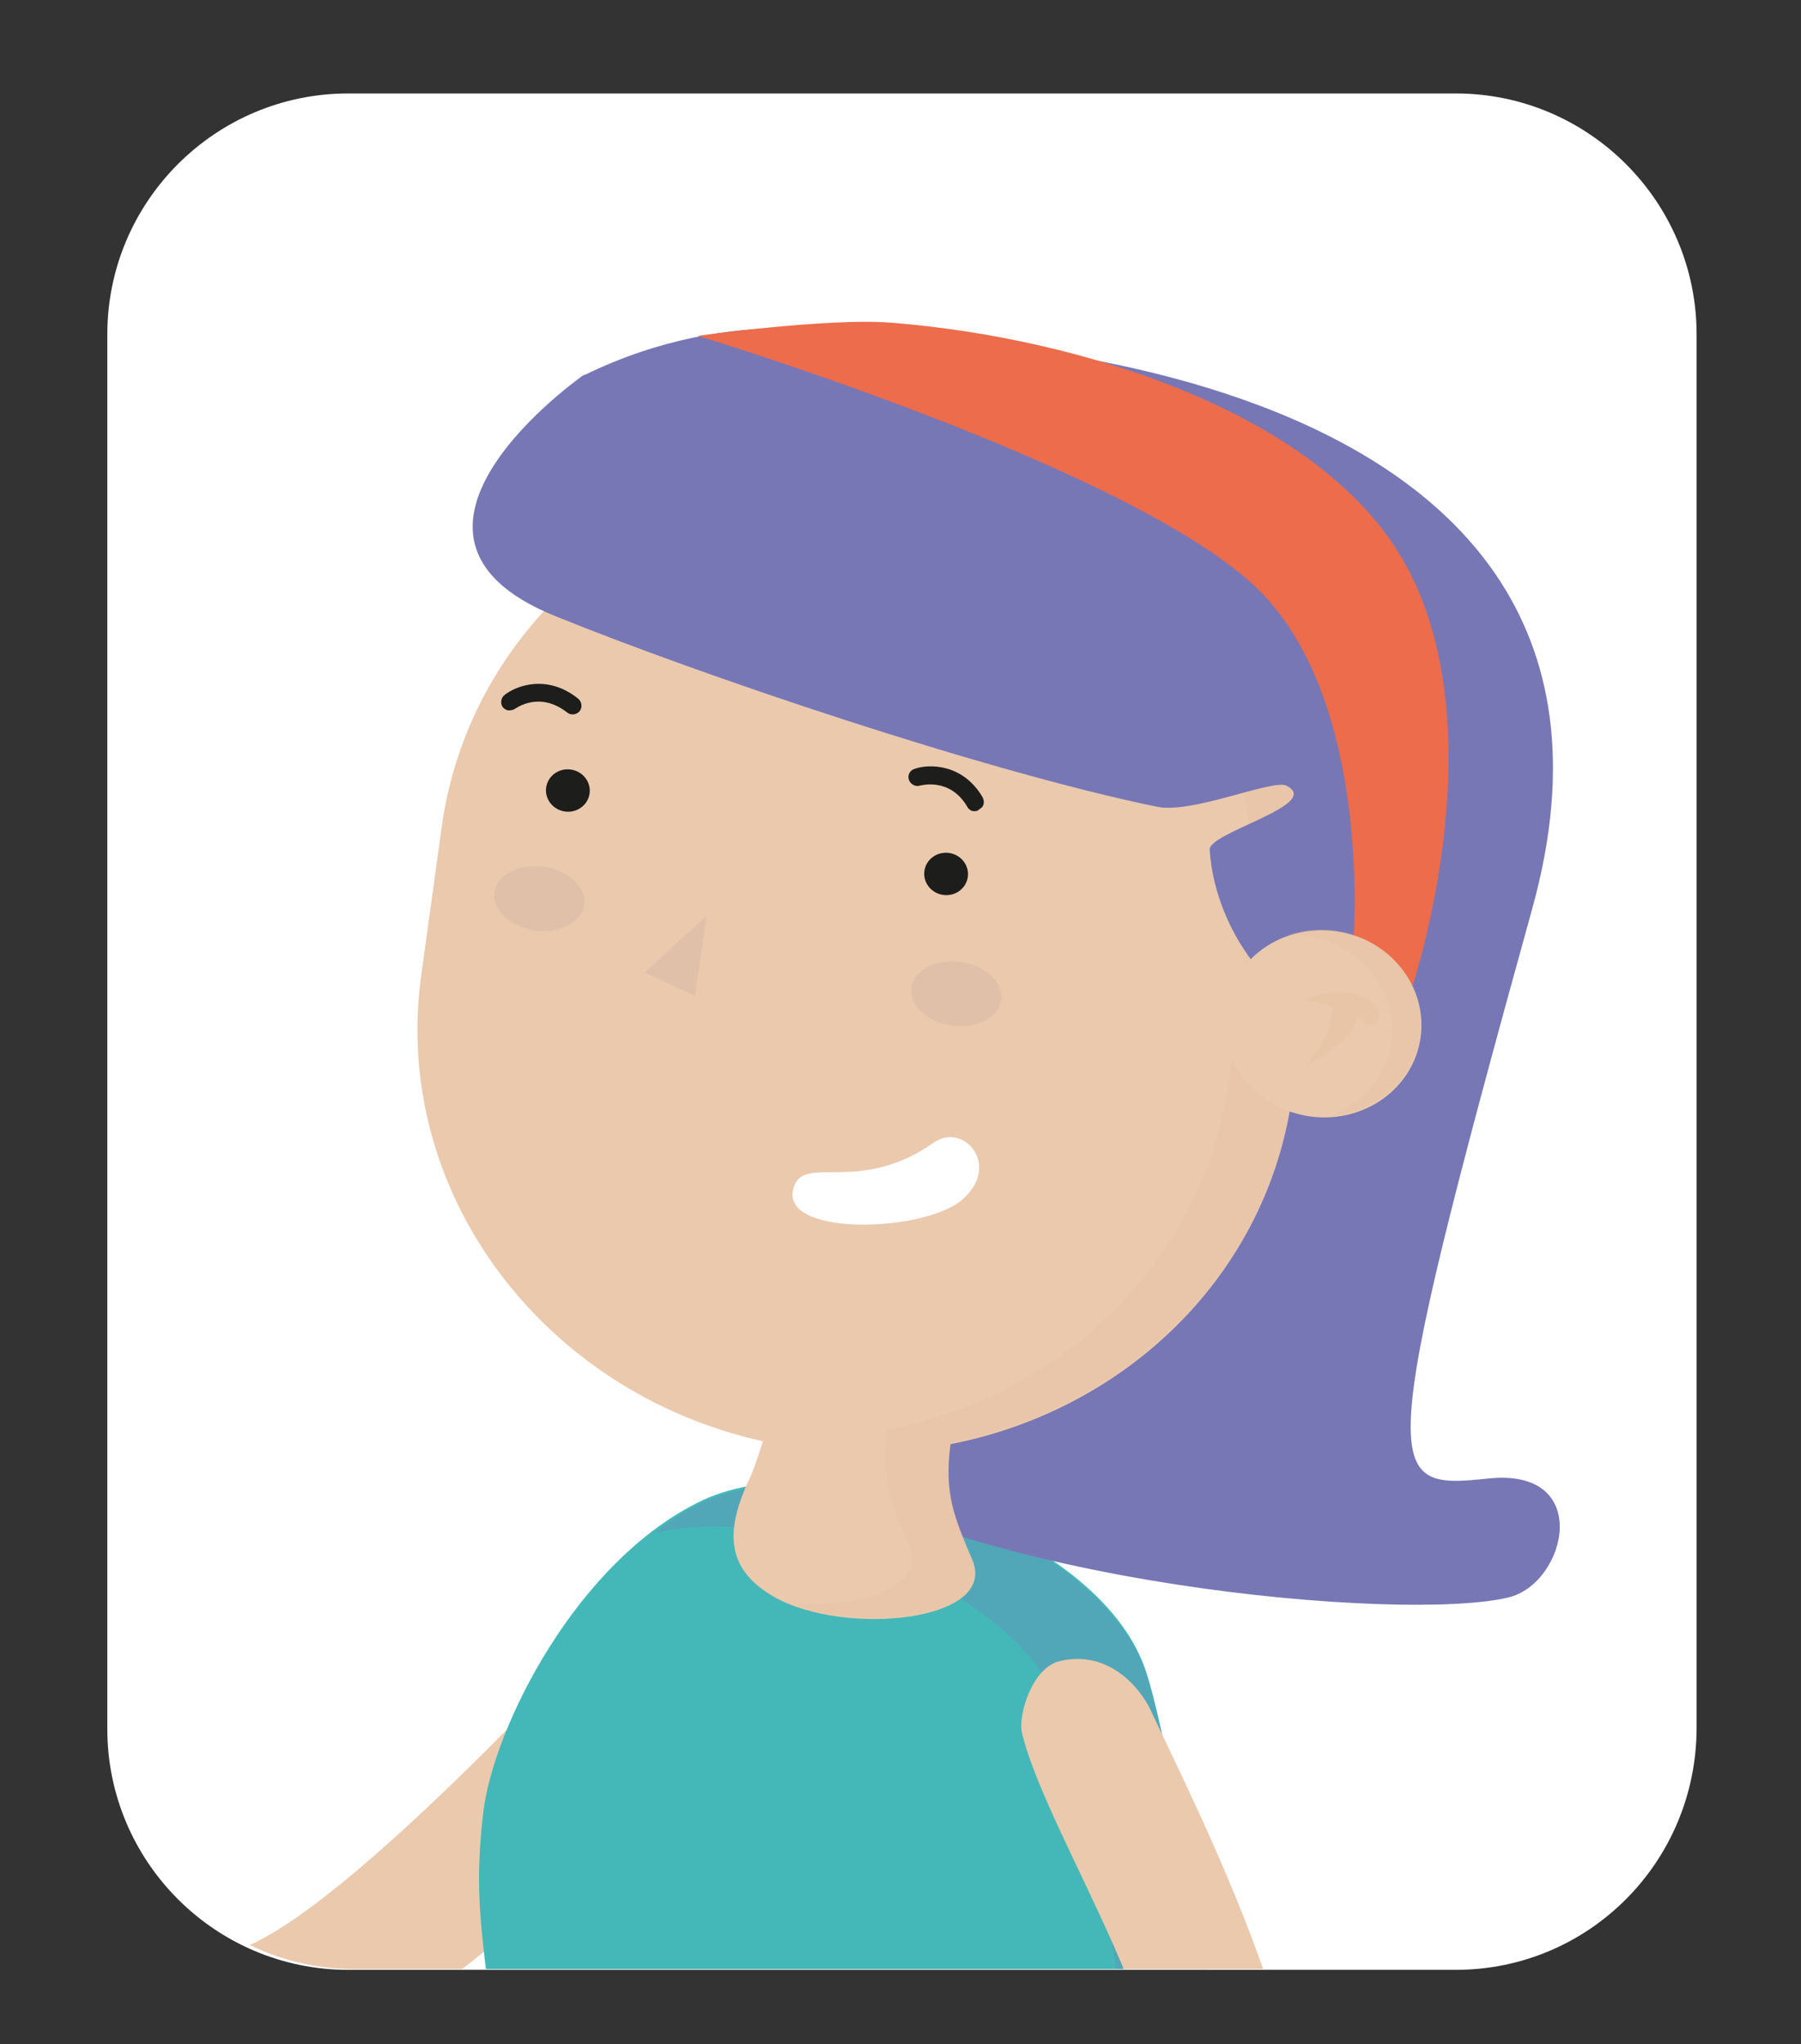 <?xml version="1.0" encoding="utf-8"?>
<!-- Generator: Adobe Illustrator 18.0.0, SVG Export Plug-In . SVG Version: 6.00 Build 0)  -->
<!DOCTYPE svg PUBLIC "-//W3C//DTD SVG 1.1//EN" "http://www.w3.org/Graphics/SVG/1.1/DTD/svg11.dtd">
<svg version="1.1" id="Capa_1" xmlns="http://www.w3.org/2000/svg" xmlns:xlink="http://www.w3.org/1999/xlink" x="0px" y="0px"
	 viewBox="0 0 246.7 280" enable-background="new 0 0 246.7 280" xml:space="preserve">
<rect x="0" y="0" width="246.7" height="280" fill="#333333" stroke="none"/>
<g>
	<path fill="#FFFFFF" d="M199.4,269.8H47.7c-18.2,0-33-14.8-33-33v-191c0-18.2,14.8-33,33-33h151.7c18.2,0,33,14.8,33,33v191
		C232.3,255.1,217.6,269.8,199.4,269.8z"/>
	<g>
		<defs>
			<path id="SVGID_12_" d="M200.2,269.7H48.6c-18.2,0-33-14.8-33-33v-191c0-18.2,14.8-33,33-33h151.7c18.2,0,33,14.8,33,33v191
				C233.2,255,218.4,269.7,200.2,269.7z"/>
		</defs>
		<clipPath id="SVGID_2_">
			<use xlink:href="#SVGID_12_"  overflow="visible"/>
		</clipPath>
		<g clip-path="url(#SVGID_2_)">
			<g>
				<g>
					<g>
						<path fill="#EAC9AD" d="M87.7,217.5c0,0-38,42.7-54.2,49.2c-18,7.2-72-11.1-72-11.1l-3.9,7.5c0,0,55.9,29.6,80.4,22.5
							c15.8-4.6,54.1-40.8,54.1-40.8L87.7,217.5z"/>
						<g>
							<path fill="#44B8B8" d="M66.2,248.2c-1.7,14.6,0.8,18.8,1.7,37.1c0.8,15.9-5.7,80.3-5.7,80.3s20.3,7.8,67,7.1
								c11.4-0.2,47.8-9.4,47.8-9.4s-4.8-44.5-6.8-60.2c-2.2-17.4-9.9-65.1-13.4-74.7c-6.8-18.9-43.4-31-60.6-22.9
								C79,213.7,67.6,236.6,66.2,248.2z"/>
							<g opacity="0.26">
								<path fill="#7777B6" d="M145.6,234.6c3.5,9.6,11.2,57.3,13.4,74.7c1.7,13.2,5.3,46.9,6.4,57.1c6.7-1.6,11.6-2.8,11.6-2.8
									s-4.8-44.5-6.8-60.2c-2.2-17.4-9.9-65.1-13.4-74.7c-6.8-18.9-43.4-31-60.6-22.9c-2.3,1.1-4.5,2.5-6.6,4.2
									C108.1,205.6,139.4,217.2,145.6,234.6z"/>
							</g>
							<g>
								<g>
									<path fill="#7777B6" d="M119.2,46.2c0,0,112.6-0.9,90.7,78.2s-20.4,79.6-6,78.1s10.7,14.4,2.7,16.3
										c-14.1,3.4-74.1-1.6-100.3-19.8c-16.1-11.2-41-140.4-26.3-147.6C101,41.1,119.2,46.2,119.2,46.2z"/>
									<path opacity="0.16" fill="#7777B6" d="M183.8,158.4c-4.3,6.5-5.2,17.1-6.3,29.5c-1.5,16.6,14.3,16.9,13.8,21.5
										c-0.5,4.2-10.8,9.1-32.2,3.6s-23.4-5.1-29.4-5.6s-14.9-9.8-9.1-14.4c5.8-4.6,46-37.8,49.5-34.9s1.2-3,4.1-5.5
										c2.8-2.5,6.1-3.5,6.3-2S192,146.1,183.8,158.4z"/>
									<path fill="#EAC9AD" d="M128,65L128,65c-33-4.5-63.2,17.1-67.5,48.3l-2.8,20.3c-4.1,29.6,16.6,57.1,46.8,63.8
										c-0.6,1.9-1.2,3.9-2.1,5.7c-3.1,6.9-2.8,11.9,3.6,15.6c9.7,5.5,30.7,3.4,27.2-5c-2.5-5.9-3.9-9.1-3-15.9
										c24.1-4.7,43.4-23.2,46.8-47.7l2.8-20.3C184.2,98.6,161,69.6,128,65z"/>
									<g opacity="0.14">
										<path fill="#DFB793" d="M128.3,65c28,8.1,46.7,34.5,42.8,62.8l-2.8,20.3c-3.4,24.5-22.7,43.1-46.8,47.7
											c-0.9,6.8,0.5,10,3,15.9c2.5,5.8-7,8.6-16.2,7.9c10.3,4.1,28.2,1.7,24.9-6.1c-2.5-5.9-3.9-9.1-3-15.9
											c24.1-4.7,43.4-23.2,46.8-47.7l2.8-20.3C184.1,98.6,161.1,69.7,128.3,65z"/>
									</g>
									<path fill="#FFFFFF" d="M108.8,162.4c1.6-4.2,9,1.2,19.1-5.9c4.1-2.9,9.4,3.2,3.8,7.9C126.3,168.9,106.1,169.4,108.8,162.4
										z"/>
									
										<ellipse transform="matrix(0.991 0.137 -0.137 0.991 17.549 -16.58)" fill="#1D1D1B" cx="129.6" cy="119.6" rx="3" ry="2.9"/>
									
										<ellipse transform="matrix(0.991 0.137 -0.137 0.991 15.51 -9.611)" fill="#1D1D1B" cx="77.8" cy="108.2" rx="3" ry="2.9"/>
									<path fill="#7777B6" d="M79.9,51.4c0,0-31.4,21.9-3.8,33c19.7,8,58.6,21.2,82.4,26.1c4.8,1,15.8-3.8,17.7-2.9
										c5.1,2.6-10.7,6.4-10.5,8.8c0.8,12.1,10.3,21.8,13.6,20.6c3.3-1.2,18.4-5.1,22.1-24.5S156.9,39.5,79.9,51.4z"/>
									<path fill="#1D1D1B" d="M133.4,111.1c-0.3,0-0.7-0.2-0.9-0.6c-2.4-4.1-6.4-2.9-6.5-2.9c-0.6,0.2-1.3-0.2-1.5-0.8
										c-0.2-0.6,0.1-1.3,0.8-1.5c2-0.7,6.6-0.7,9.3,3.9c0.3,0.6,0.2,1.3-0.4,1.6C133.9,111.1,133.7,111.1,133.4,111.1z"/>
									<path fill="#1D1D1B" d="M69.7,97.3c-0.3,0-0.6-0.2-0.8-0.4c-0.4-0.5-0.3-1.3,0.2-1.7c1.6-1.3,5.9-2.9,10.1,0.5
										c0.5,0.4,0.6,1.2,0.2,1.7c-0.4,0.5-1.2,0.6-1.7,0.2c-3.8-3-7-0.6-7.2-0.5C70.4,97.2,70,97.3,69.7,97.3z"/>
									<path fill="#EC6C4B" d="M122.1,44.2c-8.7-0.7-26.5,1.8-26.5,1.8s61.8,18.7,77.6,35.6c14.7,15.7,12.2,47,12.2,47l7.6,8
										c0,0,12.9-36.9-1.1-60.4C180.2,56.6,148.4,46.3,122.1,44.2z"/>
									
										<ellipse transform="matrix(0.991 0.137 -0.137 0.991 20.84 -23.436)" fill="#EAC9AD" cx="181.2" cy="140.1" rx="13.5" ry="12.8"/>
									<path opacity="0.23" fill="#DFB793" d="M186.8,136.6c-3.6-1.9-8.3,0.4-8.3,0.4s1.9,0.3,3.9,0.8c0.4,4-3.6,8.2-3.6,8.2
										s6.9-3.3,7-6.9c0.5,0.3,0.8,0.7,1.1,1C188.5,141.3,190.5,138.5,186.8,136.6z"/>
									<polygon fill="#E0C0A9" points="95.2,136.4 88.3,133.2 96.8,125.4 									"/>
									
										<ellipse transform="matrix(0.991 0.137 -0.137 0.991 19.811 -16.615)" fill="#E0C0A9" cx="131" cy="136" rx="6.2" ry="4.4"/>
									
										<ellipse transform="matrix(0.991 0.137 -0.137 0.991 17.491 -8.949)" fill="#E0C0A9" cx="73.9" cy="123" rx="6.2" ry="4.4"/>
									<g opacity="0.14">
										<path fill="#DFB793" d="M182.9,127.4c-2.4-0.3-4.7,0-6.8,0.7c0.9-0.1,1.9,0,2.8,0.1c7.4,1,12.6,7.5,11.7,14.5
											c-0.7,4.7-4,8.5-8.4,10.1c6.2-0.4,11.5-4.8,12.3-11C195.5,134.9,190.3,128.4,182.9,127.4z"/>
									</g>
								</g>
								<path opacity="0.16" fill="#7777B6" d="M172,85.6c0,0-2.5-3.9-4.2-2.3c-1.7,1.6,3.7,2.9,3.2,7.7s-16.2,8.5-11.7,11.1
									c4.5,2.6,17.3-1.3,18.5,2.1c1.2,3.5,2,10.7,3.2,6.3C182.2,106.2,179.2,90.5,172,85.6z"/>
								<path opacity="0.16" fill="#7777B6" d="M207.4,87.2c2.6,5.5,6.3,18.6,3.1,23.7s-7.7,6.6-7,2.9c4.1-22-2-30.6-4-35.9
									C196.3,69.5,206.1,84.4,207.4,87.2z"/>
							</g>
						</g>
						<path fill="#EAC9AD" d="M157.6,234.2c7.6,16.2,27.6,55.3,18.1,70.4c-10.2,16.3-74.9,5.4-74.9,5.4l0.2-10.2
							c0,0,48.9,7.6,56.4-5.2c7.2-12.2-13.9-42.7-17.4-57.2c-0.6-2.3,1.3-9,5.2-9.9C152,225.9,156.3,231.4,157.6,234.2z"/>
						<g>
							<g>
								<path fill="#D3ECF8" d="M101.6,280.7l-2.1-0.3l0.7-4.4l-7.5-1.2l-0.7,4.4l-1.7-0.3c-2-0.3-4.1,1.1-4.2,3.1
									c0,0.8,0.1,3,0.1,3s-0.8,2-0.9,2.7c-0.2,1.3,0.1,3.8-0.1,5.1c-0.2,1.1-1.3,4.4-1.3,4.4l-2.5,16.3c-0.3,2,1.1,3.9,3.1,4.2
									l11.3,1.7c2,0.3,3.9-1.1,4.2-3.1l2.4-15.4c0,0-0.5-3.5-0.2-4.8c0.2-1.2,1.6-3.8,1.8-5c0.2-1-0.1-3-0.1-3s0.8-2.4,1-3.2
									C105.2,282.9,103.7,281,101.6,280.7z"/>
								<path fill="#C5DBE4" d="M100.7,277.6l-9.1-1.4l0.2-1.2c0.2-1.3,1.4-2.1,2.7-2l4.5,0.7c1.3,0.2,2.1,1.4,2,2.7L100.7,277.6z"
									/>
							</g>
						</g>
					</g>
				</g>
			</g>
		</g>
	</g>
</g>
</svg>
